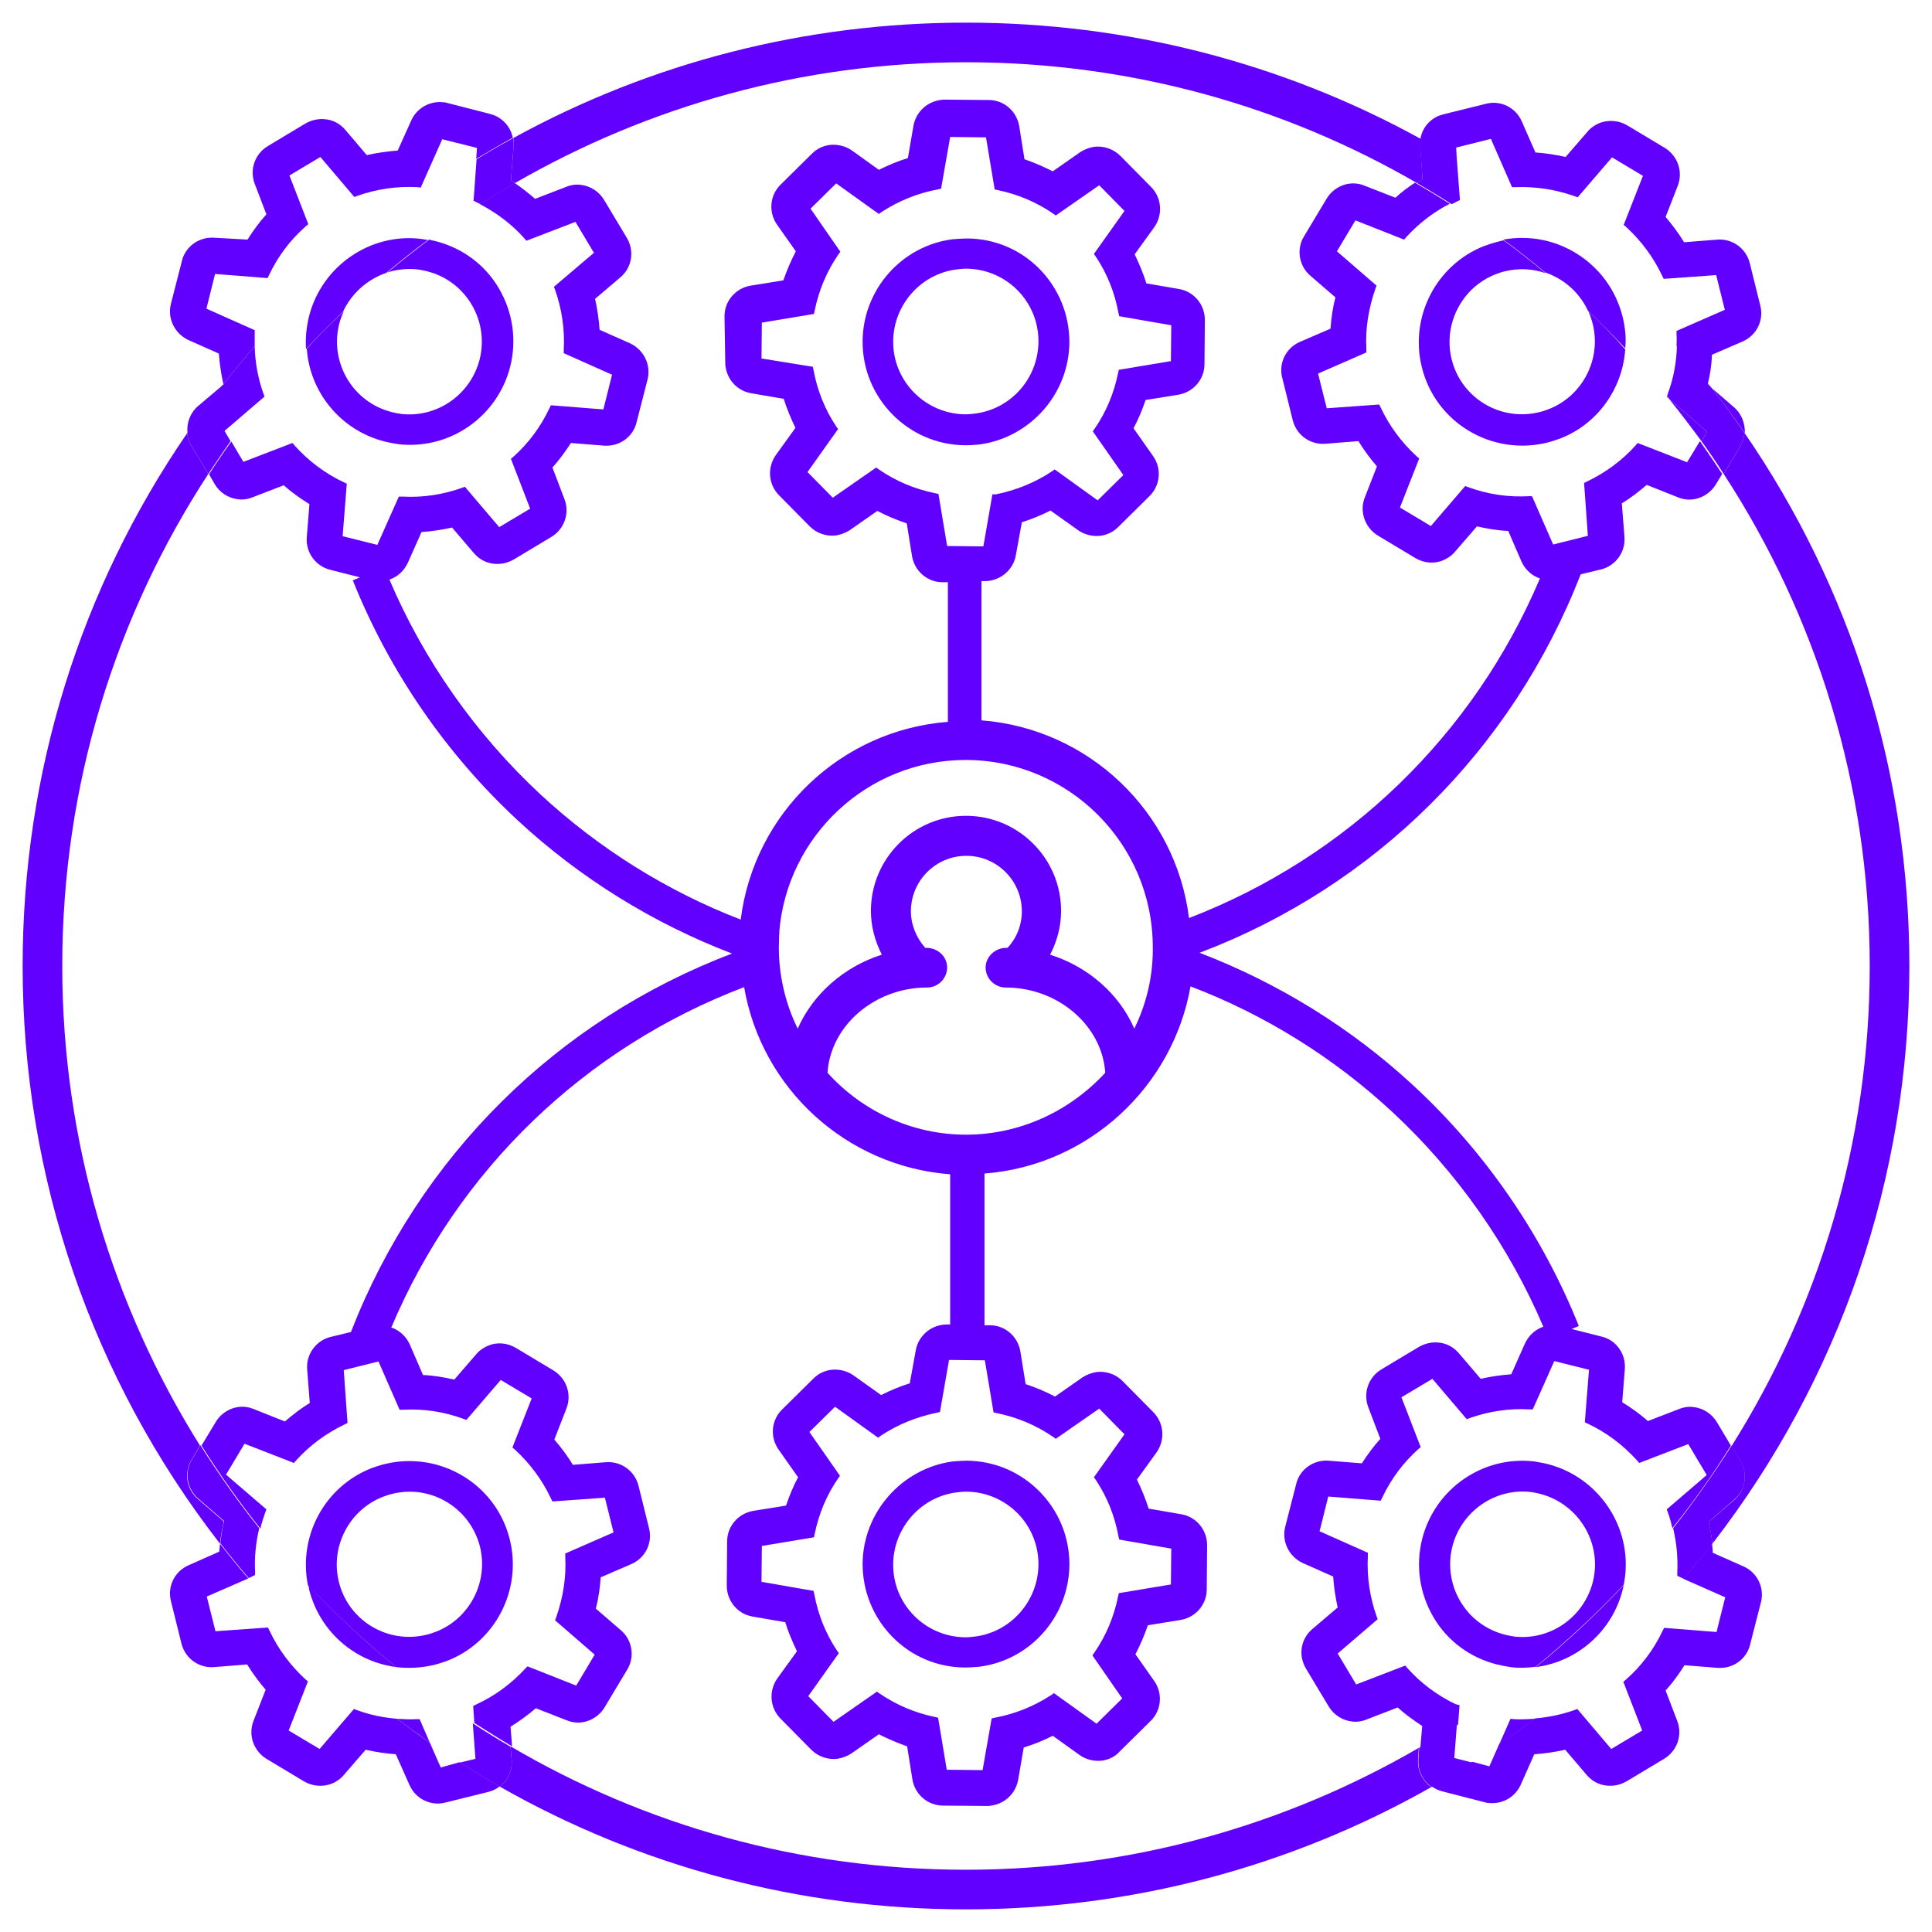 <?xml version="1.0" encoding="utf-8"?>
<!-- Generator: Adobe Illustrator 24.0.1, SVG Export Plug-In . SVG Version: 6.00 Build 0)  -->
<svg version="1.1" id="Camada_1" xmlns="http://www.w3.org/2000/svg" xmlns:xlink="http://www.w3.org/1999/xlink" x="0px" y="0px"
	 viewBox="0 0 512 512" style="enable-background:new 0 0 512 512;" xml:space="preserve">
<style type="text/css">
	.st0{fill:none;}
	.st1{fill:#6200FF;}
</style>
<g>
	<path class="st0" d="M400.3,441.8c-1.2-0.1-2.4-0.4-3.6-0.7c-7.1-1.8-13.1-6.3-16.8-12.5c-3.7-6.3-4.8-13.7-3-20.8
		c3.4-13.3,16.1-22.1,29.7-20.5c1.2,0.1,2.4,0.4,3.6,0.7c14.2,3.6,23,17.8,20.1,32c4.6-4.8,8.9-9.9,13-15c-0.3-1.4-0.7-2.8-1.2-4.2
		l-0.3-0.8l10.6-9.1l-4.9-8.2l-13,5l-0.6-0.7c-3.7-4.1-8-7.3-13-9.7l-0.8-0.4l1.1-13.9l-9.2-2.3l-5.7,12.8l-0.9,0
		c-5.4-0.3-10.7,0.5-15.8,2.3l-0.8,0.3l-9.1-10.7l-8.2,4.9l5.1,13.2l-0.7,0.6c-4,3.6-7.2,7.9-9.5,12.8l-0.4,0.8l-13.9-1.1l-2.3,9.2
		l12.8,5.7l0,0.9c-0.3,5.4,0.5,10.8,2.3,15.9l0.3,0.8l-10.6,9.1l4.9,8.2l13-5l0.6,0.7c3.6,4,7.9,7.2,12.7,9.5l0.8,0.4l-0.4,5.1
		c7.3-4.7,14.2-9.8,20.9-15.2C404.8,442.1,402.6,442.1,400.3,441.8z"/>
	<path class="st0" d="M77.4,117.3L78,118c3.7,4.1,8,7.3,13,9.7l0.8,0.4l-1.1,13.9l9.2,2.3l5.7-12.8l0.9,0c5.4,0.3,10.7-0.5,15.8-2.3
		l0.8-0.3l9.1,10.7l8.2-4.9l-5.1-13.2l0.7-0.6c4-3.6,7.2-7.9,9.5-12.8l0.4-0.8l13.9,1.1l2.3-9.2l-12.8-5.7l0-0.9
		c0.3-5.4-0.5-10.8-2.3-15.9l-0.3-0.8l10.6-9.1l-4.9-8.2l-13,5l-0.6-0.7c-3.3-3.7-7.3-6.7-11.7-9c-4.7,3-9.3,6.2-13.8,9.5
		c0.6,0.1,1.2,0.2,1.7,0.4c7.1,1.8,13.1,6.3,16.8,12.5c3.7,6.3,4.8,13.7,3,20.8c-3.4,13.3-16.1,22.1-29.7,20.5
		c-1.2-0.1-2.4-0.4-3.6-0.7c-11.7-3-19.8-13.2-20.6-24.6c-7.2,7.7-13.9,15.8-20,24.4l3.2,5.4L77.4,117.3z"/>
	<path class="st0" d="M65.8,418.2l-11,4.8l2.3,9.2l13.9-1l0.4,0.8c2.3,4.9,5.5,9.3,9.5,12.9l0.7,0.6l-5.1,13l8.2,4.9l9.1-10.6
		l0.8,0.3c3.5,1.3,7,2,10.7,2.3c-9.1-6.9-17.8-14.5-26.1-22.7C74.5,428.1,70,423.2,65.8,418.2z"/>
	<path class="st0" d="M126.3,42.2l0.2-2.9l-9.2-2.3l-5.7,12.8l-0.9-0.1c-5.4-0.3-10.8,0.4-15.9,2.3L94,52.1l-9-10.6l-8.2,4.9l5,12.9
		L81.1,60c-4.1,3.6-7.3,8-9.7,12.9l-0.4,0.8l-13.9-1.1l-2.3,9.2l12.8,5.7l0,0.9c-0.1,1.1-0.1,2.3,0,3.4c3.8-4.3,7.7-8.5,11.7-12.6
		C93.6,64.9,109.4,52.5,126.3,42.2z"/>
	<path class="st0" d="M113.2,433.3c0.8-0.2,1.7-0.5,2.5-0.8c8.9-3.5,13.9-13.2,11.6-22.5c-2.6-10.3-13-16.6-23.3-14
		c-0.8,0.2-1.7,0.5-2.5,0.8c-8.9,3.5-13.9,13.2-11.6,22.5C92.4,429.5,102.9,435.8,113.2,433.3z"/>
	<path class="st0" d="M60.9,373.3c1.9-0.8,4.1-0.8,6,0l8.3,3.3c2.1-1.8,4.3-3.4,6.6-4.9l-0.7-8.9c-0.3-4,2.3-7.6,6.2-8.6l5.4-1.3
		c18-46.5,54.6-82.7,101-100.3c-20.9-8-40.4-20-56.8-35.3c-19-17.6-34.1-39.6-43.7-63.6l1.9-0.8l-7.9-2c-3.9-1-6.5-4.6-6.2-8.6
		l0.7-8.8c-2.4-1.5-4.7-3.2-6.8-5l-8.3,3.2c-1.2,0.5-2.6,0.6-3.9,0.5c-2.6-0.3-4.8-1.7-6.1-4l-1.5-2.6
		C30.7,163.1,16.5,207.9,16.5,256c0,46.6,13.4,90.2,36.6,127.1l3.8-6.3C57.8,375.2,59.2,374,60.9,373.3z"/>
	<path class="st0" d="M406.7,455.5c3.5-0.3,7-1,10.4-2.2l0.8-0.3l9,10.6l8.2-4.9l-5-12.9l0.7-0.6c4.1-3.6,7.3-8,9.7-12.9l0.4-0.8
		l13.9,1.1l2.3-9.2l-11.1-4.9c-4.2,4.9-8.7,9.7-13.3,14.4C424.5,441,415.8,448.6,406.7,455.5z"/>
	<path class="st0" d="M263,131l0.9-0.2c5.3-1,10.3-3.1,14.8-6.1l0.7-0.5l11.4,8.2l6.8-6.7l-8.1-11.6l0.5-0.7c3-4.5,5.1-9.4,6.2-14.7
		l0.2-0.9l13.8-2.3l0.1-9.5l-13.8-2.4l-0.2-0.9c-1-5.3-3.1-10.3-6-14.9l-0.5-0.7l8.1-11.4l-6.7-6.8l-11.5,8l-0.7-0.5
		c-4.5-3-9.4-5.1-14.6-6.2l-0.9-0.2l-2.3-13.8l-9.5-0.1l-2.4,13.7l-0.9,0.2c-5.3,1-10.4,3-14.9,6l-0.7,0.5l-11.3-8.1l-6.8,6.7
		l7.9,11.4l-0.5,0.7c-3.1,4.5-5.2,9.5-6.3,14.9l-0.2,0.9l-13.8,2.3l-0.1,9.5l13.8,2.4l0.2,0.9c1,5.3,3,10.3,6,14.9l0.5,0.7
		l-8.1,11.4l6.7,6.8l11.5-8l0.7,0.5c4.5,3.1,9.6,5.2,14.9,6.3l0.9,0.2l2.3,13.8l9.5,0.1L263,131z M255.8,117.9
		c-15.1-0.1-27.3-12.5-27.2-27.6c0.1-13.7,10.4-25.3,23.9-27c1.2-0.2,2.4-0.2,3.7-0.2c7.3,0,14.2,2.9,19.3,8.1
		c5.1,5.2,8,12.1,7.9,19.4c-0.1,13.7-10.4,25.3-23.9,27C258.2,117.9,257,117.9,255.8,117.9z"/>
	<path class="st0" d="M255.9,433.8c0.9,0,1.7,0,2.6-0.2c9.5-1.2,16.7-9.4,16.8-19c0.1-10.6-8.5-19.3-19.1-19.4c-0.9,0-1.7,0-2.6,0.2
		c-9.5,1.2-16.7,9.4-16.8,19C236.7,425.1,245.3,433.8,255.9,433.8z"/>
	<path class="st0" d="M256,201.5c-26,0-47.4,20.2-49.4,45.7c0,0,0.1,0,0.1,0l-0.1,0.4c-0.1,1.2-0.1,2.3-0.1,3.5
		c0,7.4,1.7,14.8,5,21.6c4-9.2,12.2-16.4,22.3-19.6c-1.9-3.7-2.9-7.6-2.9-11.6c0-13.9,11.3-25.2,25.2-25.2
		c13.9,0,25.2,11.3,25.2,25.2c0,4-1,7.9-2.9,11.6c10.1,3.2,18.3,10.5,22.3,19.6c3.3-6.7,5-14.1,5-21.6
		C305.6,223.8,283.3,201.5,256,201.5z"/>
	<path class="st0" d="M370,452.5l-8.3,3.2c-1.2,0.5-2.6,0.6-3.9,0.5c-2.5-0.3-4.8-1.8-6.1-4l-6-10c-2.1-3.5-1.3-7.9,1.7-10.5
		l6.7-5.7c-0.6-2.7-1-5.4-1.2-8.2l-8.1-3.6c-3.7-1.6-5.6-5.7-4.6-9.6l2.9-11.3c1-3.9,4.6-6.5,8.6-6.2l8.8,0.7
		c1.4-2.3,3.1-4.5,4.9-6.5l-3.2-8.4c-1.4-3.8,0-8,3.5-10l10-6c1.6-0.9,3.4-1.3,5.2-1.1c2.1,0.2,4,1.3,5.3,2.8l5.8,6.8
		c2.7-0.6,5.4-1,8.1-1.2l3.6-8.1c1-2.2,2.8-3.7,4.9-4.5c-9.1-21.4-22.8-41-40-56.9c-15.5-14.4-33.8-25.8-53.5-33.3
		c-4.6,26.8-27,47.5-54.6,49.6v39.9l1.4,0c4,0,7.4,2.9,8.1,6.9l1.4,8.7c2.7,0.9,5.3,2,7.8,3.3l7.3-5.1c1.1-0.8,2.4-1.3,3.7-1.4
		c2.6-0.3,5.1,0.5,6.9,2.4l8.2,8.3c2.8,2.9,3.2,7.3,0.8,10.6l-5.2,7.2c1.2,2.5,2.3,5,3.1,7.7l8.7,1.5c4,0.7,6.8,4.1,6.8,8.2
		l-0.1,11.7c0,4-2.9,7.4-6.9,8.1l-8.7,1.4c-0.9,2.7-2,5.3-3.3,7.7l5,7.1c2.3,3.3,1.9,7.8-1,10.6l-8.3,8.2c-1.3,1.3-2.9,2.1-4.7,2.3
		c-2.1,0.3-4.1-0.3-5.8-1.5l-7.1-5.1c-2.5,1.2-5.1,2.3-7.7,3.1l-1.5,8.7c-0.6,3.6-3.5,6.3-7.1,6.7c-0.4,0-0.7,0.1-1.1,0.1l-11.7-0.1
		c-4,0-7.4-2.9-8.1-6.9l-1.4-8.8c-2.6-0.9-5.1-1.9-7.5-3.2l-7.3,5.1c-1.1,0.8-2.4,1.3-3.7,1.4c-2.5,0.3-5.1-0.6-6.9-2.4l-8.2-8.3
		c-2.8-2.9-3.2-7.3-0.8-10.6l5.2-7.2c-1.2-2.5-2.3-5-3.1-7.7l-8.7-1.5c-4-0.7-6.8-4.1-6.8-8.2l0.1-11.7c0-4,2.9-7.4,6.9-8.1l8.7-1.4
		c0.8-2.6,1.9-5.1,3.2-7.5L206,384c-2.3-3.3-1.9-7.8,1-10.6l8.3-8.2c1.3-1.3,2.9-2.1,4.8-2.3c2.1-0.3,4.1,0.3,5.8,1.5l7.3,5.2
		c2.4-1.2,5-2.3,7.6-3.1l1.6-8.8c0.7-3.9,4.1-6.8,8.2-6.8l0.9,0V311c-27.5-2.1-49.9-22.9-54.6-49.6c-42.2,16.1-75.8,48.5-93.5,90.2
		c2.1,0.7,4,2.3,4.9,4.5l3.5,8.1c2.8,0.2,5.6,0.6,8.3,1.2l5.8-6.7c0.9-1,2-1.8,3.2-2.3c2.4-0.9,5.1-0.7,7.3,0.6l10,6
		c3.5,2.1,4.9,6.3,3.4,10.1l-3.2,8.2c1.8,2.1,3.5,4.3,4.9,6.7l8.8-0.7c4-0.3,7.6,2.3,8.6,6.2l2.8,11.3c1,3.9-1,7.9-4.7,9.5L159,418
		c-0.2,2.8-0.6,5.6-1.3,8.3l6.6,5.7c3.1,2.6,3.8,7,1.7,10.5l-6,10c-0.9,1.6-2.3,2.7-4,3.4c-1.9,0.8-4.1,0.8-6,0l-8.2-3.2
		c-2.1,1.8-4.3,3.5-6.7,4.9l0.4,5.2c35.4,20.8,76.7,32.7,120.6,32.7c43.7,0,84.7-11.8,120.1-32.3l0.5-5.8
		C374.2,455.9,372,454.3,370,452.5z"/>
	<path class="st0" d="M266.4,261.7c-2.9,0-5.3-2.4-5.3-5.3c0-3.1,2.8-5.4,5.8-5.2c2.4-2.7,3.8-6.1,3.8-9.7c0-8.1-6.6-14.7-14.7-14.7
		c-8.1,0-14.7,6.6-14.7,14.7c0,3.6,1.3,7,3.8,9.7c3.1-0.2,5.8,2.2,5.8,5.2c0,2.9-2.4,5.3-5.3,5.3c-13.9,0-25.6,10.1-26.4,22.6
		c9.4,10.4,22.8,16.4,36.7,16.4c14,0,27.3-6,36.8-16.4C292,271.8,280.3,261.7,266.4,261.7z"/>
	<path class="st0" d="M125.8,451.8c4.9-2.3,9.3-5.5,13-9.5l0.6-0.6l12.9,5.1l4.9-8.2l-10.5-9.1l0.3-0.8c1.9-5.1,2.7-10.5,2.4-16
		l0-0.9l12.8-5.6l-2.3-9.2l-13.9,1l-0.4-0.8c-2.3-4.9-5.5-9.2-9.5-12.9l-0.7-0.6l5.1-13l-8.2-4.9l-9.1,10.6l-0.8-0.3
		c-5.2-1.9-10.5-2.7-16-2.4l-0.9,0l-5.6-12.8l-9.2,2.3l1,14l-0.8,0.4c-4.9,2.3-9.2,5.5-12.8,9.5l-0.6,0.7l-13.1-5.1l-4.9,8.2
		l10.7,9.2l-0.3,0.8c-0.5,1.4-0.9,2.8-1.3,4.3c4.1,5.2,8.5,10.2,13,15c-2.6-12.9,4.4-26.1,16.8-31c1.1-0.4,2.3-0.8,3.5-1.1
		c14.7-3.6,29.6,5.3,33.2,20c3.3,13.3-3.8,27.1-16.5,32.1c-1.1,0.4-2.3,0.8-3.5,1.1c-3.4,0.8-6.8,1-10.1,0.6
		c6.5,5.3,13.3,10.3,20.4,14.9l-0.3-4.5L125.8,451.8z"/>
	<path class="st0" d="M249,374.2l-0.9,0.2c-5.3,1-10.3,3.1-14.8,6.1l-0.7,0.5l-11.4-8.2l-6.8,6.7l8.1,11.6l-0.5,0.7
		c-3,4.5-5.1,9.4-6.2,14.7l-0.2,0.9l-13.8,2.3l-0.1,9.5l13.8,2.4l0.2,0.9c1,5.3,3.1,10.3,6,14.9l0.5,0.7l-8.1,11.4l6.7,6.8l11.5-8
		l0.7,0.5c4.5,3,9.4,5.1,14.6,6.2l0.9,0.2l2.3,13.8l9.5,0.1l2.4-13.7l0.9-0.2c5.3-1,10.4-3,14.9-6l0.7-0.5l11.3,8.1l6.8-6.7
		l-7.9-11.4l0.5-0.7c3.1-4.5,5.2-9.5,6.3-14.9l0.2-0.9l13.8-2.3l0.1-9.5l-13.8-2.4l-0.2-0.9c-1-5.3-3-10.3-6-14.9l-0.5-0.7l8.1-11.4
		l-6.7-6.8l-11.5,8l-0.7-0.5c-4.5-3.1-9.6-5.2-14.9-6.3l-0.9-0.2l-2.3-13.8l-9.5-0.1L249,374.2z M256.2,387.2
		c15.1,0.1,27.3,12.5,27.2,27.6c-0.1,13.7-10.4,25.3-23.9,27c-1.2,0.2-2.4,0.2-3.7,0.2c-7.3,0-14.2-2.9-19.3-8.1
		c-5.1-5.2-8-12.1-7.9-19.4c0.1-13.7,10.4-25.3,23.9-27C253.7,387.3,254.9,387.2,256.2,387.2z"/>
	<path class="st0" d="M116.8,468.4l5.1-1.3c-2.7-1.7-5.4-3.5-8-5.3L116.8,468.4z"/>
	<path class="st0" d="M451.1,131.8c-1.9,0.8-4.1,0.8-6,0l-8.3-3.3c-2.1,1.8-4.3,3.4-6.6,4.9l0.7,8.9c0.3,4-2.3,7.6-6.2,8.6l-5.4,1.3
		c-18,46.5-54.6,82.7-101,100.3c20.9,8,40.4,20,56.8,35.3c19,17.6,34.1,39.6,43.7,63.6l-1.9,0.8l7.9,2c3.9,1,6.5,4.6,6.2,8.6
		l-0.7,8.8c2.4,1.5,4.7,3.2,6.8,5l8.3-3.2c1.2-0.5,2.6-0.6,3.9-0.5c2.6,0.3,4.8,1.7,6.1,4l3.7,6.2c23.2-36.9,36.6-80.5,36.6-127.2
		c0-48.1-14.2-92.9-38.7-130.4l-1.7,2.8C454.2,129.9,452.8,131.1,451.1,131.8z"/>
	<path class="st0" d="M444.4,91.7c0-1,0-2.1,0-3.1l0-0.9l12.8-5.6l-2.3-9.2l-13.9,1l-0.4-0.8c-2.3-4.9-5.5-9.3-9.5-12.9l-0.7-0.6
		l5.1-13l-8.2-4.9l-9.1,10.6l-0.8-0.3c-5.1-1.8-10.4-2.6-15.7-2.4l-0.9,0l-5.6-12.8l-9.2,2.3l0.3,3.4c16.7,10.2,32.4,22.5,46.6,36.8
		C436.8,83.3,440.7,87.4,444.4,91.7z"/>
	<path class="st0" d="M408.2,396c-0.8-0.2-1.7-0.4-2.5-0.5c-9.5-1.1-18.5,5.1-20.8,14.4c-2.6,10.3,3.6,20.8,13.9,23.4
		c0.8,0.2,1.7,0.4,2.5,0.5c9.5,1.1,18.5-5.1,20.8-14.4C424.7,409.1,418.5,398.6,408.2,396z"/>
	<path class="st0" d="M398.8,71.9c-0.8,0.2-1.7,0.5-2.5,0.8c-8.9,3.5-13.9,13.2-11.6,22.5c2.6,10.3,13,16.6,23.3,14
		c0.8-0.2,1.7-0.5,2.5-0.8c8.9-3.5,13.9-13.2,11.6-22.5c-0.3-1.2-0.7-2.4-1.2-3.5c-3.7-3.5-7.4-6.8-11.3-10.1
		C406.2,71.2,402.5,70.9,398.8,71.9z"/>
	<path class="st0" d="M394.6,468.3l2.6-5.9c-2.4,1.6-4.8,3.2-7.2,4.8L394.6,468.3z"/>
	<path class="st0" d="M256.1,71.3c-0.9,0-1.7,0-2.6,0.2c-9.5,1.2-16.7,9.4-16.8,19c-0.1,10.6,8.5,19.3,19.1,19.4
		c0.9,0,1.7,0,2.6-0.2c9.5-1.2,16.7-9.4,16.8-19C275.3,80,266.7,71.4,256.1,71.3z"/>
	<path class="st0" d="M103.8,109.2c0.8,0.2,1.7,0.4,2.5,0.5c9.5,1.1,18.5-5.1,20.8-14.4c2.6-10.3-3.6-20.8-13.9-23.4
		c-0.8-0.2-1.7-0.4-2.5-0.5c-2.8-0.3-5.6,0-8.2,0.8C98.6,75.6,94.7,79,91,82.5c-0.5,1-0.9,2.1-1.2,3.3
		C87.2,96.1,93.5,106.6,103.8,109.2z"/>
	<path class="st0" d="M150.2,49.5c1.2-0.5,2.6-0.6,3.9-0.5c2.5,0.3,4.8,1.8,6.1,4l6,10c2.1,3.5,1.3,7.9-1.7,10.5l-6.7,5.7
		c0.6,2.7,1,5.4,1.2,8.2L167,91c3.7,1.6,5.6,5.7,4.6,9.6l-2.9,11.3c-1,3.9-4.6,6.5-8.6,6.2l-8.8-0.7c-1.4,2.3-3.1,4.5-4.9,6.5
		l3.2,8.4c1.4,3.8,0,8-3.5,10l-10,6c-1.6,0.9-3.4,1.3-5.2,1.1c-2.1-0.2-4-1.2-5.3-2.8l-5.8-6.8c-2.7,0.6-5.4,1-8.1,1.2l-3.6,8.1
		c-1,2.2-2.8,3.7-4.9,4.5c9.1,21.4,22.8,41,40,56.9c15.4,14.3,33.6,25.6,53.1,33.2c3.5-28.1,26.5-50.2,54.9-52.4v-37l-1.4,0
		c-4,0-7.4-2.9-8.1-6.9l-1.4-8.7c-2.7-0.9-5.3-2-7.8-3.3l-7.3,5.1c-1.1,0.8-2.4,1.3-3.7,1.4c-2.6,0.3-5.1-0.5-6.9-2.4l-8.2-8.3
		c-2.8-2.9-3.2-7.3-0.8-10.6l5.2-7.2c-1.2-2.5-2.3-5-3.1-7.7l-8.7-1.5c-4-0.7-6.8-4.1-6.8-8.2l0.1-11.7c0-4,2.9-7.4,6.9-8.1l8.7-1.4
		c0.9-2.7,2-5.3,3.3-7.7l-5-7.1c-2.3-3.3-1.9-7.8,1-10.6l8.3-8.2c1.3-1.3,2.9-2.1,4.8-2.3c2.1-0.3,4.1,0.3,5.8,1.5l7.1,5.1
		c2.5-1.2,5.1-2.3,7.7-3.1l1.5-8.7c0.6-3.6,3.5-6.3,7.1-6.7c0.4,0,0.7-0.1,1.1-0.1l11.7,0.1c4,0,7.4,2.9,8.1,6.9l1.4,8.8
		c2.6,0.8,5.1,1.9,7.5,3.2l7.3-5.1c1.1-0.8,2.4-1.3,3.7-1.4c2.5-0.3,5.1,0.6,6.9,2.4l8.2,8.3c2.8,2.9,3.2,7.3,0.8,10.6l-5.2,7.2
		c1.2,2.5,2.3,5,3.1,7.7l8.7,1.5c4,0.7,6.8,4.1,6.8,8.2l-0.1,11.7c0,4-2.9,7.4-6.9,8.1l-8.7,1.4c-0.8,2.6-1.9,5.1-3.2,7.5l5.2,7.4
		c2.3,3.3,1.9,7.8-1,10.6l-8.3,8.2c-1.3,1.3-2.9,2.1-4.8,2.3c-2.1,0.3-4.1-0.3-5.8-1.5l-7.3-5.2c-2.4,1.2-5,2.3-7.6,3.1l-1.6,8.8
		c-0.7,3.9-4.1,6.8-8.2,6.8l-0.9,0v36.9c28.5,2.2,51.5,24.3,55,52.4c42-16.2,75.4-48.5,93-90c-2.1-0.7-4-2.3-4.9-4.5l-3.5-8.1
		c-2.8-0.2-5.6-0.6-8.3-1.2l-5.8,6.7c-0.9,1-2,1.8-3.2,2.3c-2.4,1-5.1,0.7-7.3-0.6l-10-6c-3.5-2.1-4.9-6.3-3.4-10.1l3.2-8.2
		c-1.8-2.1-3.5-4.3-4.9-6.7l-8.8,0.7c-4,0.3-7.6-2.3-8.6-6.2l-2.8-11.3c-1-3.9,1-7.9,4.7-9.5l8.1-3.5c0.2-2.8,0.6-5.6,1.3-8.3
		l-6.6-5.7c-3.1-2.6-3.8-7-1.7-10.5l6-10c0.9-1.6,2.3-2.7,4-3.4c1.9-0.8,4.1-0.8,6,0l8.2,3.2c1.6-1.4,3.4-2.7,5.2-4
		c-35.2-20.3-76-32-119.5-32c-43.5,0-84.3,11.7-119.5,32c1.9,1.3,3.7,2.7,5.4,4.2L150.2,49.5z"/>
	<path class="st0" d="M373.1,62.9l-0.6,0.7l-12.9-5.1l-4.9,8.2l10.5,9.1l-0.3,0.8c-1.9,5.1-2.7,10.5-2.4,16l0,0.9L349.7,99l2.3,9.2
		l13.9-1l0.4,0.8c2.3,4.9,5.5,9.2,9.5,12.9l0.7,0.6l-5.1,13l8.2,4.9l9.1-10.6l0.8,0.3c5.2,1.9,10.5,2.7,16,2.4l0.9,0l5.6,12.8
		l9.2-2.3l-1-14l0.8-0.4c4.9-2.3,9.2-5.5,12.8-9.5l0.6-0.7l13.1,5.1l3.4-5.6c-2.7-3.8-5.6-7.6-8.6-11.2l-0.6-0.5l0.1-0.2
		c-3.5-4.3-7.2-8.6-11-12.6c-0.7,10.3-7.2,19.7-17.2,23.6c-1.1,0.4-2.3,0.8-3.5,1.1c-14.7,3.6-29.6-5.3-33.2-20
		c-3.3-13.3,3.8-27.1,16.5-32.1c1.1-0.4,2.3-0.8,3.5-1.1c0.6-0.1,1.1-0.2,1.7-0.4c-4.5-3.3-9.1-6.5-13.8-9.5
		C380.3,56.3,376.5,59.2,373.1,62.9z"/>
	<path class="st1" d="M452.4,114.4l-10.1-8.7c3,3.7,5.8,7.4,8.6,11.2L452.4,114.4z"/>
	<path class="st1" d="M453.6,102.9c-0.3-0.4-0.6-0.8-0.9-1.2c0,0.1,0,0.2-0.1,0.3L453.6,102.9z"/>
	<path class="st1" d="M136.1,38.9l-0.7,8.9c0.4,0.2,0.7,0.5,1.1,0.7c35.2-20.3,76-32,119.5-32c43.5,0,84.3,11.6,119.5,32
		c0.5-0.3,1-0.7,1.5-1l-0.6-8.8c0-0.6,0-1.3,0.1-1.9C340,16.7,298.8,6,256,6c-42.6,0-83.6,10.6-120,30.6
		C136.2,37.3,136.2,38.1,136.1,38.9z"/>
	<path class="st1" d="M52.5,397.3c-3.1-2.6-3.8-7-1.7-10.5l2.2-3.7C29.9,346.2,16.5,302.6,16.5,256c0-48.1,14.2-92.9,38.7-130.4
		l-4.5-7.5c-0.6-1-1-2.2-1.1-3.3C21.3,156,6,204.8,6,256c0,56.1,18.4,109.4,52.3,153.1c0.2-2,0.6-4,1-5.9L52.5,397.3z"/>
	<path class="st1" d="M456.8,125.6c24.5,37.6,38.7,82.4,38.7,130.4c0,46.7-13.4,90.3-36.6,127.2l2.3,3.9c2.1,3.5,1.3,7.9-1.7,10.5
		l-6.7,5.7c0.4,1.9,0.8,3.8,1,5.8C487.6,365.4,506,312.1,506,256c0-51.2-15.3-100-43.7-141.3c-0.1,1.3-0.5,2.5-1.2,3.7L456.8,125.6z
		"/>
	<path class="st1" d="M375.8,466.2l0.2-3c-35.3,20.5-76.3,32.3-120.1,32.3c-44,0-85.2-11.9-120.6-32.7l0.3,3.6
		c0.2,2.8-1,5.4-3.1,7.1C169.8,494.7,212,506,256,506c43.9,0,86.1-11.3,123.3-32.4C377,472,375.6,469.2,375.8,466.2z"/>
	<path class="st1" d="M59.2,101.8c-0.1,0.1-0.2,0.2-0.3,0.3L59.2,101.8C59.2,101.8,59.2,101.8,59.2,101.8z"/>
	<path class="st1" d="M228.6,414.4c0,7.3,2.8,14.2,7.9,19.4c5.1,5.2,12,8.1,19.3,8.1c1.2,0,2.5-0.1,3.7-0.2
		c13.5-1.7,23.8-13.3,23.9-27c0.1-15.1-12.1-27.5-27.2-27.6c-1.2,0-2.5,0.1-3.7,0.2C239,389.1,228.7,400.8,228.6,414.4z
		 M253.5,395.5c0.8-0.1,1.7-0.2,2.6-0.2c10.6,0.1,19.2,8.7,19.1,19.4c-0.1,9.6-7.3,17.8-16.8,19c-0.8,0.1-1.7,0.2-2.6,0.2
		c-10.6-0.1-19.2-8.7-19.1-19.4C236.8,404.9,244,396.7,253.5,395.5z"/>
	<path class="st1" d="M116.8,468.4l-2.9-6.6c-2.9-2-5.8-4.1-8.6-6.3c-3.6-0.3-7.2-1-10.7-2.3l-0.8-0.3l-9.1,10.6l-8.2-4.9l5.1-13
		l-0.7-0.6c-4-3.7-7.2-8-9.5-12.9l-0.4-0.8l-13.9,1l-2.3-9.2l11-4.8c-2.6-3-5.1-6.1-7.5-9.2c-0.1,0.7-0.1,1.4-0.2,2.1l-8.1,3.6
		c-3.7,1.6-5.7,5.6-4.7,9.5l2.8,11.3c1,3.9,4.6,6.5,8.6,6.2l8.8-0.7c1.4,2.3,3.1,4.6,4.9,6.7l-3.2,8.2c-1.5,3.8,0,8,3.4,10.1l10,6
		c2.2,1.3,4.9,1.5,7.3,0.6c1.2-0.5,2.4-1.3,3.2-2.3l5.8-6.7c2.6,0.6,5.3,1,8,1.2l3.6,8.1c1.6,3.7,5.6,5.7,9.5,4.7l11.3-2.8
		c0.4-0.1,0.7-0.2,1-0.3c0.8-0.3,1.5-0.7,2.1-1.2c-3.6-2-7.1-4.2-10.6-6.4L116.8,468.4z"/>
	<path class="st1" d="M442.3,105.7c-0.2-0.2-0.4-0.4-0.5-0.7l-0.1,0.2L442.3,105.7z"/>
	<path class="st1" d="M385.7,451.6c-4.8-2.3-9.1-5.5-12.7-9.5l-0.6-0.7l-13,5l-4.9-8.2l10.6-9.1l-0.3-0.8
		c-1.8-5.1-2.6-10.5-2.3-15.9l0-0.9l-12.8-5.7l2.3-9.2l13.9,1.1l0.4-0.8c2.3-4.9,5.5-9.2,9.5-12.8l0.7-0.6l-5.1-13.2l8.2-4.9
		l9.1,10.7l0.8-0.3c5.1-1.8,10.4-2.6,15.8-2.3l0.9,0l5.7-12.8l9.2,2.3l-1.1,13.9l0.8,0.4c4.9,2.3,9.3,5.6,13,9.7l0.6,0.7l13-5
		l4.9,8.2l-10.6,9.1l0.3,0.8c0.5,1.4,0.9,2.8,1.2,4.2c5.6-7,10.8-14.3,15.5-21.9l-3.7-6.2c-1.3-2.2-3.6-3.7-6.1-4
		c-1.3-0.2-2.7,0-3.9,0.5l-8.3,3.2c-2.1-1.9-4.4-3.5-6.8-5l0.7-8.8c0.3-4-2.3-7.7-6.2-8.6l-7.9-2l1.9-0.8c-9.6-24-24.7-46-43.7-63.6
		c-16.5-15.3-35.9-27.3-56.8-35.3c46.4-17.6,82.9-53.8,101-100.3l5.4-1.3c3.9-1,6.5-4.6,6.2-8.6l-0.7-8.9c2.3-1.4,4.5-3.1,6.6-4.9
		l8.3,3.3c1.9,0.8,4.1,0.8,6,0c1.7-0.7,3.1-1.9,4-3.4l1.7-2.8c-1.9-2.9-3.9-5.8-5.9-8.7l-3.4,5.6l-13.1-5.1l-0.6,0.7
		c-3.6,4-8,7.2-12.8,9.5l-0.8,0.4l1,14l-9.2,2.3l-5.6-12.8l-0.9,0c-5.5,0.3-10.8-0.5-16-2.4l-0.8-0.3l-9.1,10.6l-8.2-4.9l5.1-13
		l-0.7-0.6c-4-3.7-7.2-8-9.5-12.9l-0.4-0.8l-13.9,1l-2.3-9.2l12.8-5.6l0-0.9c-0.3-5.5,0.6-10.8,2.4-16l0.3-0.8l-10.5-9.1l4.9-8.2
		l12.9,5.1l0.6-0.7c3.3-3.6,7.2-6.6,11.5-8.8c-3-1.9-6.1-3.8-9.2-5.6c-1.8,1.2-3.6,2.5-5.2,4l-8.2-3.2c-1.9-0.8-4.1-0.8-6,0
		c-1.7,0.7-3.1,1.9-4,3.4l-6,10c-2.1,3.4-1.4,7.9,1.7,10.5l6.6,5.7c-0.7,2.7-1.1,5.5-1.3,8.3l-8.1,3.5c-3.7,1.6-5.7,5.6-4.7,9.5
		l2.8,11.3c1,3.9,4.6,6.5,8.6,6.2l8.8-0.7c1.4,2.3,3.1,4.6,4.9,6.7l-3.2,8.2c-1.5,3.7,0,8,3.4,10.1l10,6c2.2,1.3,4.9,1.6,7.3,0.6
		c1.2-0.5,2.4-1.3,3.2-2.3l5.8-6.7c2.7,0.6,5.5,1.1,8.3,1.2l3.5,8.1c1,2.2,2.8,3.8,4.9,4.5c-17.6,41.5-51,73.8-93,90
		c-3.5-28.1-26.5-50.2-55-52.4v-36.9l0.9,0c4,0,7.5-2.9,8.2-6.8l1.6-8.8c2.6-0.8,5.2-1.9,7.6-3.1l7.3,5.2c1.7,1.2,3.8,1.7,5.8,1.5
		c1.8-0.2,3.5-1,4.8-2.3l8.3-8.2c2.9-2.8,3.3-7.3,1-10.6l-5.2-7.4c1.3-2.4,2.3-4.9,3.2-7.5l8.7-1.4c4-0.7,6.9-4.1,6.9-8.1l0.1-11.7
		c0-4-2.8-7.5-6.8-8.2l-8.7-1.5c-0.8-2.6-1.9-5.2-3.1-7.7l5.2-7.2c2.3-3.3,2-7.7-0.8-10.6l-8.2-8.3c-1.8-1.8-4.4-2.7-6.9-2.4
		c-1.3,0.2-2.6,0.7-3.7,1.4l-7.3,5.1c-2.4-1.2-4.9-2.3-7.5-3.2l-1.4-8.8c-0.7-4-4.1-6.9-8.1-6.9l-11.7-0.1c-0.4,0-0.7,0-1.1,0.1
		c-3.6,0.5-6.4,3.2-7.1,6.7l-1.5,8.7c-2.7,0.8-5.2,1.9-7.7,3.1l-7.1-5.1c-1.7-1.2-3.8-1.7-5.8-1.5c-1.8,0.2-3.5,1-4.8,2.3l-8.3,8.2
		c-2.9,2.8-3.3,7.3-1,10.6l5,7.1c-1.3,2.5-2.4,5.1-3.3,7.7l-8.7,1.4c-4,0.7-6.9,4.1-6.9,8.1L192.2,96c0,4,2.8,7.5,6.8,8.2l8.7,1.5
		c0.8,2.6,1.9,5.2,3.1,7.7l-5.2,7.2c-2.3,3.3-2,7.7,0.8,10.6l8.2,8.3c1.8,1.8,4.3,2.7,6.9,2.4c1.3-0.2,2.6-0.7,3.7-1.4l7.3-5.1
		c2.5,1.3,5.1,2.4,7.8,3.3l1.4,8.7c0.7,4,4.1,6.9,8.1,6.9l1.4,0v37c-28.5,2.2-51.4,24.3-54.9,52.4c-19.5-7.5-37.7-18.9-53.1-33.2
		c-17.1-15.9-30.9-35.5-40-56.9c2.1-0.7,3.9-2.3,4.9-4.5l3.6-8.1c2.7-0.2,5.5-0.6,8.1-1.2l5.8,6.8c1.4,1.6,3.2,2.6,5.3,2.8
		c1.8,0.2,3.6-0.2,5.2-1.1l10-6c3.5-2.1,4.9-6.3,3.5-10l-3.2-8.4c1.8-2,3.4-4.2,4.9-6.5l8.8,0.7c4,0.3,7.7-2.3,8.6-6.2l2.9-11.3
		c1-3.9-1-7.9-4.6-9.6l-8.1-3.6c-0.2-2.8-0.6-5.5-1.2-8.2l6.7-5.7c3.1-2.6,3.8-7,1.7-10.5l-6-10c-1.3-2.2-3.6-3.7-6.1-4
		c-1.3-0.2-2.7,0-3.9,0.5l-8.3,3.2c-1.7-1.5-3.5-2.9-5.4-4.2c-3.1,1.8-6.2,3.7-9.2,5.6c4.4,2.3,8.4,5.3,11.7,9l0.6,0.7l13-5l4.9,8.2
		L146.8,76l0.3,0.8c1.8,5.1,2.6,10.5,2.3,15.9l0,0.9l12.8,5.7l-2.3,9.2l-13.9-1.1l-0.4,0.8c-2.3,4.9-5.5,9.2-9.5,12.8l-0.7,0.6
		l5.1,13.2l-8.2,4.9l-9.1-10.7l-0.8,0.3c-5.1,1.8-10.4,2.6-15.8,2.3l-0.9,0l-5.7,12.8l-9.2-2.3l1.1-13.9l-0.8-0.4
		c-4.9-2.3-9.3-5.6-13-9.7l-0.6-0.7l-13,5l-3.2-5.4c-2,2.8-4,5.7-5.9,8.7l1.5,2.6c1.3,2.2,3.6,3.7,6.1,4c1.3,0.2,2.7,0,3.9-0.5
		l8.3-3.2c2.1,1.9,4.4,3.5,6.8,5l-0.7,8.8c-0.3,4,2.3,7.6,6.2,8.6l7.9,2l-1.9,0.8c9.6,24,24.7,46,43.7,63.6
		c16.5,15.3,35.9,27.3,56.8,35.3c-46.4,17.6-82.9,53.8-101,100.3l-5.4,1.3c-3.9,1-6.5,4.6-6.2,8.6l0.7,8.9c-2.3,1.4-4.5,3.1-6.6,4.9
		l-8.3-3.3c-1.9-0.8-4.1-0.8-6,0c-1.7,0.7-3.1,1.9-4,3.4l-3.8,6.3c4.8,7.6,10,15,15.6,22c0.3-1.4,0.8-2.9,1.3-4.3l0.3-0.8l-10.7-9.2
		l4.9-8.2l13.1,5.1l0.6-0.7c3.6-4,8-7.2,12.8-9.5l0.8-0.4l-1-14l9.2-2.3l5.6,12.8l0.9,0c5.5-0.3,10.8,0.5,16,2.4l0.8,0.3l9.1-10.6
		l8.2,4.9l-5.1,13l0.7,0.6c4,3.7,7.2,8,9.5,12.9l0.4,0.8l13.9-1l2.3,9.2l-12.8,5.6l0,0.9c0.3,5.5-0.6,10.8-2.4,16l-0.3,0.8l10.5,9.1
		l-4.9,8.2l-12.9-5.1l-0.6,0.6c-3.7,4-8,7.2-13,9.5l-0.8,0.4l0.3,4.5c3.3,2.1,6.6,4.2,10,6.2l-0.4-5.2c2.4-1.5,4.6-3.1,6.7-4.9
		l8.2,3.2c1.9,0.8,4.1,0.8,6,0c1.7-0.7,3.1-1.9,4-3.4l6-10c2.1-3.4,1.4-7.9-1.7-10.5l-6.6-5.7c0.7-2.7,1.1-5.5,1.3-8.3l8.1-3.5
		c3.7-1.6,5.7-5.6,4.7-9.5l-2.8-11.3c-1-3.9-4.6-6.5-8.6-6.2l-8.8,0.7c-1.4-2.4-3.1-4.6-4.9-6.7l3.2-8.2c1.5-3.8,0-8-3.4-10.1l-10-6
		c-2.2-1.3-4.9-1.6-7.3-0.6c-1.2,0.5-2.4,1.3-3.2,2.3l-5.8,6.7c-2.7-0.6-5.5-1.1-8.3-1.2l-3.5-8.1c-1-2.2-2.8-3.8-4.9-4.5
		c17.6-41.7,51.2-74.1,93.5-90.2c4.6,26.8,27,47.5,54.6,49.6v39.8l-0.9,0c-4,0-7.5,2.9-8.2,6.8l-1.6,8.8c-2.6,0.8-5.2,1.9-7.6,3.1
		l-7.3-5.2c-1.7-1.2-3.8-1.7-5.8-1.5c-1.8,0.2-3.5,1-4.8,2.3l-8.3,8.2c-2.9,2.8-3.3,7.3-1,10.6l5.2,7.4c-1.3,2.4-2.3,4.9-3.2,7.5
		l-8.7,1.4c-4,0.7-6.9,4.1-6.9,8.1l-0.1,11.7c0,4,2.8,7.5,6.8,8.2l8.7,1.5c0.8,2.6,1.9,5.2,3.1,7.7l-5.2,7.2
		c-2.3,3.3-2,7.7,0.8,10.6l8.2,8.3c1.8,1.8,4.4,2.7,6.9,2.4c1.3-0.2,2.6-0.7,3.7-1.4l7.3-5.1c2.4,1.2,4.9,2.3,7.5,3.2l1.4,8.8
		c0.7,4,4.1,6.9,8.1,6.9l11.7,0.1c0.4,0,0.7,0,1.1-0.1c3.6-0.5,6.4-3.2,7.1-6.7l1.5-8.7c2.7-0.8,5.3-1.9,7.7-3.1l7.1,5.1
		c1.7,1.2,3.8,1.7,5.8,1.5c1.8-0.2,3.5-1,4.7-2.3l8.3-8.2c2.9-2.8,3.3-7.3,1-10.6l-5-7.1c1.3-2.5,2.4-5.1,3.3-7.7l8.7-1.4
		c4-0.7,6.9-4.1,6.9-8.1l0.1-11.7c0-4-2.8-7.5-6.8-8.2l-8.7-1.5c-0.8-2.6-1.9-5.2-3.1-7.7l5.2-7.2c2.3-3.3,2-7.7-0.8-10.6l-8.2-8.3
		c-1.8-1.8-4.3-2.7-6.9-2.4c-1.3,0.2-2.6,0.7-3.7,1.4l-7.3,5.1c-2.5-1.3-5.1-2.4-7.8-3.3l-1.4-8.7c-0.7-4-4.1-6.9-8.1-6.9l-1.4,0
		V311c27.5-2.1,49.9-22.9,54.6-49.6c19.7,7.5,38,18.9,53.5,33.3c17.1,15.9,30.9,35.5,40,56.9c-2.1,0.7-3.9,2.3-4.9,4.5l-3.6,8.1
		c-2.7,0.2-5.5,0.6-8.1,1.2l-5.8-6.8c-1.4-1.6-3.2-2.6-5.3-2.8c-1.8-0.2-3.6,0.2-5.2,1.1l-10,6c-3.5,2.1-4.9,6.3-3.5,10l3.2,8.4
		c-1.8,2-3.4,4.2-4.9,6.5l-8.8-0.7c-4-0.3-7.7,2.3-8.6,6.2l-2.9,11.3c-1,3.9,1,7.9,4.6,9.6l8.1,3.6c0.2,2.8,0.6,5.5,1.2,8.2
		l-6.7,5.7c-3.1,2.6-3.8,7-1.7,10.5l6,10c1.3,2.2,3.6,3.7,6.1,4c1.3,0.2,2.7,0,3.9-0.5l8.3-3.2c2,1.8,4.2,3.4,6.5,4.9l-0.5,5.8
		c3.4-2,6.7-4,10-6.2l0.4-5.1L385.7,451.6z M251,144.7l-2.3-13.8l-0.9-0.2c-5.4-1.1-10.4-3.2-14.9-6.3l-0.7-0.5l-11.5,8l-6.7-6.8
		l8.1-11.4l-0.5-0.7c-3-4.5-5-9.5-6-14.9l-0.2-0.9L201.8,95l0.1-9.5l13.8-2.3l0.2-0.9c1.1-5.4,3.2-10.4,6.3-14.9l0.5-0.7l-7.9-11.4
		l6.8-6.7l11.3,8.1l0.7-0.5c4.6-3,9.6-5,14.9-6l0.9-0.2l2.4-13.7l9.5,0.1l2.3,13.8l0.9,0.2c5.3,1.1,10.2,3.2,14.6,6.2l0.7,0.5
		l11.5-8l6.7,6.8l-8.1,11.4l0.5,0.7c3,4.5,5,9.5,6,14.9l0.2,0.9l13.8,2.4l-0.1,9.5l-13.8,2.3l-0.2,0.9c-1.1,5.3-3.1,10.2-6.2,14.7
		l-0.5,0.7l8.1,11.6l-6.8,6.7l-11.4-8.2l-0.7,0.5c-4.5,3-9.5,5-14.8,6.1L263,131l-2.4,13.8L251,144.7z M261,360.5l2.3,13.8l0.9,0.2
		c5.4,1.1,10.4,3.2,14.9,6.3l0.7,0.5l11.5-8l6.7,6.8l-8.1,11.4l0.5,0.7c3,4.5,5,9.5,6,14.9l0.2,0.9l13.8,2.4l-0.1,9.5l-13.8,2.3
		l-0.2,0.9c-1.1,5.4-3.2,10.4-6.3,14.9l-0.5,0.7l7.9,11.4l-6.8,6.7l-11.3-8.1l-0.7,0.5c-4.6,3-9.6,5-14.9,6l-0.9,0.2l-2.4,13.7
		l-9.5-0.1l-2.3-13.8l-0.9-0.2c-5.3-1.1-10.2-3.2-14.6-6.2l-0.7-0.5l-11.5,8l-6.7-6.8l8.1-11.4l-0.5-0.7c-3-4.5-5-9.5-6-14.9
		l-0.2-0.9l-13.8-2.4l0.1-9.5l13.8-2.3l0.2-0.9c1.1-5.3,3.1-10.2,6.2-14.7l0.5-0.7l-8.1-11.6l6.8-6.7l11.4,8.2l0.7-0.5
		c4.5-3,9.5-5,14.8-6.1l0.9-0.2l2.4-13.8L261,360.5z M256,300.7c-14,0-27.3-6-36.7-16.4c0.8-12.5,12.5-22.6,26.4-22.6
		c2.9,0,5.3-2.4,5.3-5.3c0-3.1-2.8-5.4-5.8-5.2c-2.4-2.7-3.8-6.2-3.8-9.7c0-8.1,6.6-14.7,14.7-14.7c8.1,0,14.7,6.6,14.7,14.7
		c0,3.6-1.3,7-3.8,9.7c-3-0.2-5.8,2.2-5.8,5.2c0,2.9,2.4,5.3,5.3,5.3c13.9,0,25.6,10.1,26.4,22.6C283.3,294.7,270,300.7,256,300.7z
		 M300.6,272.6c-4-9.2-12.2-16.4-22.3-19.6c1.9-3.7,2.9-7.6,2.9-11.6c0-13.9-11.3-25.2-25.2-25.2c-13.9,0-25.2,11.3-25.2,25.2
		c0,3.9,1,7.9,2.9,11.6c-10.1,3.2-18.3,10.5-22.3,19.6c-3.3-6.7-5-14.1-5-21.6c0-1.2,0.1-2.3,0.1-3.5l0.1-0.4c0,0-0.1,0-0.1,0
		c2-25.5,23.4-45.7,49.4-45.7c27.3,0,49.6,22.2,49.6,49.6C305.6,258.5,303.9,265.9,300.6,272.6z"/>
	<path class="st1" d="M67.5,88.4l0-0.9l-12.8-5.7l2.3-9.2l13.9,1.1l0.4-0.8c2.3-4.9,5.6-9.3,9.7-12.9l0.7-0.6l-5-12.9l8.2-4.9
		l9,10.6l0.8-0.3c5.1-1.8,10.5-2.6,15.9-2.3l0.9,0.1l5.7-12.8l9.2,2.3l-0.2,2.9c3.2-1.9,6.4-3.8,9.7-5.6c-0.6-3-2.9-5.5-6-6.3
		l-11.3-2.9c-0.4-0.1-0.7-0.2-1.1-0.2c-3.6-0.4-7,1.5-8.5,4.8l-3.6,8c-2.8,0.2-5.5,0.6-8.2,1.2l-5.7-6.7c-1.4-1.6-3.2-2.6-5.3-2.8
		c-1.8-0.2-3.6,0.2-5.2,1.1l-10,6c-3.5,2.1-4.9,6.3-3.5,10l3.1,8.1c-1.9,2.1-3.5,4.3-5,6.7L56.8,63c-4-0.3-7.7,2.3-8.6,6.2
		l-2.9,11.3c-1,3.9,1,7.9,4.6,9.6l8.1,3.6c0.2,2.7,0.6,5.4,1.2,8.1c2.7-3.4,5.4-6.7,8.3-10C67.5,90.7,67.5,89.5,67.5,88.4z"/>
	<path class="st1" d="M52.5,107.6c-2.1,1.8-3.1,4.5-2.8,7.2c3-4.3,6.1-8.5,9.3-12.7L52.5,107.6z"/>
	<path class="st1" d="M385.9,39.1l9.2-2.3l5.6,12.8l0.9,0c5.4-0.2,10.6,0.6,15.7,2.4l0.8,0.3l9.1-10.6l8.2,4.9l-5.1,13l0.7,0.6
		c4,3.7,7.2,8,9.5,12.9l0.4,0.8l13.9-1l2.3,9.2l-12.8,5.6l0,0.9c0.1,1,0,2.1,0,3.1c2.9,3.3,5.6,6.6,8.3,10c0.6-2.5,1-5.1,1.1-7.7
		l8.1-3.5c3.7-1.6,5.7-5.6,4.7-9.5l-2.8-11.3c-1-3.9-4.6-6.5-8.6-6.2l-8.8,0.7c-1.4-2.3-3.1-4.6-4.9-6.7l3.2-8.2
		c1.5-3.8,0-8-3.4-10.1l-10-6c-2.2-1.3-4.9-1.5-7.3-0.6c-1.2,0.5-2.4,1.3-3.2,2.3l-5.8,6.7c-2.6-0.6-5.3-1-8-1.2l-3.6-8.2
		c-1.6-3.7-5.6-5.7-9.5-4.7l-11.3,2.8c-0.4,0.1-0.7,0.2-1,0.3c-2.8,1.1-4.7,3.5-5.1,6.4c3.3,1.8,6.5,3.7,9.7,5.7L385.9,39.1z"/>
	<path class="st1" d="M462,415.1l-8.1-3.6c0-0.8-0.1-1.6-0.2-2.4c-2.5,3.2-5,6.3-7.6,9.3l11.1,4.9l-2.3,9.2l-13.9-1.1l-0.4,0.8
		c-2.3,4.9-5.6,9.3-9.7,12.9l-0.7,0.6l5,12.9l-8.2,4.9l-9-10.6l-0.8,0.3c-3.4,1.2-6.9,1.9-10.4,2.2c-3.1,2.4-6.3,4.6-9.5,6.8
		l-2.6,5.9l-4.5-1.2c-3.5,2.3-7.1,4.4-10.8,6.5c0.8,0.6,1.7,1,2.7,1.3l11.3,2.9c0.4,0.1,0.7,0.2,1.1,0.2c3.6,0.4,7-1.5,8.5-4.8
		l3.6-8.1c2.8-0.2,5.5-0.6,8.2-1.2l5.7,6.7c1.4,1.6,3.2,2.6,5.3,2.8c1.8,0.2,3.6-0.2,5.2-1.1l10-6c3.5-2.1,4.9-6.3,3.5-10l-3.1-8.1
		c1.9-2.1,3.5-4.3,5-6.7l8.8,0.7c4,0.3,7.7-2.3,8.6-6.2l2.9-11.3C467.6,420.7,465.7,416.7,462,415.1z"/>
	<path class="st1" d="M459.5,107.9l-5.8-5c3,3.9,5.9,7.8,8.7,11.9C462.5,112.2,461.5,109.6,459.5,107.9z"/>
	<path class="st1" d="M55.2,125.6c1.9-2.9,3.9-5.8,5.9-8.7l-1.6-2.7l10.6-9.1l-0.3-0.8c-1.4-4-2.2-8.2-2.3-12.5
		c-2.9,3.3-5.6,6.6-8.3,10c0,0,0,0.1,0,0.1l-0.3,0.2c-3.2,4.1-6.3,8.4-9.3,12.7c0.1,1.1,0.5,2.3,1.1,3.3L55.2,125.6z"/>
	<path class="st1" d="M67.6,417.4l0-0.9c-0.2-3.9,0.2-7.7,1.1-11.5c-5.6-7-10.8-14.4-15.6-22l-2.2,3.7c-2.1,3.4-1.4,7.9,1.7,10.5
		l6.8,5.9c-0.5,1.9-0.8,3.9-1,5.9c2.4,3.1,4.9,6.2,7.5,9.2L67.6,417.4z"/>
	<path class="st1" d="M385.4,465.9l0.7-8.9c-3.3,2.1-6.6,4.2-10,6.2l-0.2,3c-0.2,3,1.1,5.7,3.5,7.4c3.6-2.1,7.2-4.2,10.8-6.5
		L385.4,465.9z"/>
	<path class="st1" d="M135.6,466.5l-0.3-3.6c-3.4-2-6.7-4-10-6.2l0.7,9.4l-4.1,1c3.5,2.2,7,4.4,10.6,6.4
		C134.6,471.8,135.8,469.2,135.6,466.5z"/>
	<path class="st1" d="M442,104.3l-0.2,0.7c0.2,0.2,0.4,0.4,0.5,0.7l10.1,8.7l-1.5,2.5c2,2.8,4,5.7,5.9,8.7l4.3-7.2
		c0.7-1.2,1.1-2.4,1.2-3.7c-2.8-4-5.6-8-8.7-11.9l-1-0.9c0-0.1,0-0.2,0.1-0.3c-2.7-3.4-5.4-6.7-8.3-10
		C444.3,96,443.5,100.3,442,104.3z"/>
	<path class="st1" d="M125.5,53.2l0.8,0.4c0.3,0.2,0.7,0.3,1,0.5c3-1.9,6.1-3.8,9.2-5.6c-0.4-0.2-0.7-0.5-1.1-0.7l0.7-8.9
		c0.1-0.8,0-1.6-0.1-2.3c-3.3,1.8-6.5,3.6-9.7,5.6L125.5,53.2z"/>
	<path class="st1" d="M377,47.5c-0.5,0.3-1,0.6-1.5,1c3.1,1.8,6.2,3.7,9.2,5.6c0.5-0.2,1-0.5,1.4-0.7l0.8-0.4l-0.8-10.5
		c-3.2-2-6.4-3.8-9.7-5.7c-0.1,0.6-0.1,1.2-0.1,1.9L377,47.5z"/>
	<path class="st1" d="M110.3,455.6c-1.7,0.1-3.4,0-5-0.1c2.8,2.2,5.7,4.2,8.6,6.3l-2.7-6.2L110.3,455.6z"/>
	<path class="st1" d="M459.5,397.5c3.1-2.6,3.8-7,1.7-10.5l-2.3-3.9c-4.8,7.6-10,14.9-15.5,21.9c0.9,3.8,1.3,7.8,1.1,11.7l0,0.9
		l1.7,0.8c2.6-3.1,5.2-6.2,7.6-9.3c-0.2-1.9-0.5-3.9-1-5.8L459.5,397.5z"/>
	<path class="st1" d="M401.2,455.6l-0.9-0.1l-3,6.8c3.2-2.2,6.4-4.5,9.5-6.8C404.9,455.6,403,455.7,401.2,455.6z"/>
	<path class="st1" d="M410.2,388c-1.2-0.3-2.4-0.5-3.6-0.7c-13.6-1.6-26.3,7.2-29.7,20.5c-1.8,7.1-0.7,14.5,3,20.8
		c3.7,6.3,9.7,10.7,16.8,12.5c1.2,0.3,2.4,0.5,3.6,0.7c2.3,0.3,4.5,0.2,6.7-0.1c8.2-6.7,16-14,23.3-21.7
		C433.2,405.9,424.4,391.7,410.2,388z M422.1,419.3c-2.4,9.3-11.3,15.5-20.8,14.4c-0.8-0.1-1.7-0.3-2.5-0.5
		c-10.3-2.6-16.5-13.1-13.9-23.4c2.4-9.3,11.3-15.5,20.8-14.4c0.8,0.1,1.7,0.3,2.5,0.5C418.5,398.6,424.7,409.1,422.1,419.3z"/>
	<path class="st1" d="M407,441.8c10.9-1.4,20.2-9.4,23-20.4c0.1-0.4,0.2-0.8,0.3-1.3C423,427.8,415.3,435.1,407,441.8z"/>
	<path class="st1" d="M105,441.8c3.3,0.4,6.8,0.2,10.1-0.6c1.2-0.3,2.4-0.7,3.5-1.1c12.7-5,19.8-18.8,16.5-32.1
		c-3.6-14.7-18.5-23.6-33.2-20c-1.2,0.3-2.4,0.7-3.5,1.1c-12.4,4.9-19.4,18-16.8,31C89,427.8,96.8,435.1,105,441.8z M101.4,396.7
		c0.8-0.3,1.6-0.6,2.5-0.8c10.3-2.6,20.7,3.7,23.3,14c2.3,9.3-2.7,19-11.6,22.5c-0.8,0.3-1.6,0.6-2.5,0.8
		c-10.3,2.6-20.8-3.7-23.3-14C87.5,409.9,92.5,400.2,101.4,396.7z"/>
	<path class="st1" d="M94.4,438.1c3.3,2,6.9,3.2,10.6,3.7c-8.2-6.7-16-14-23.3-21.7c0.1,0.4,0.2,0.7,0.2,1.1
		C83.7,428.3,88.1,434.3,94.4,438.1z"/>
	<path class="st1" d="M283.4,90.7c0-7.3-2.8-14.2-7.9-19.4c-5.1-5.2-12-8.1-19.3-8.1c-1.2,0-2.5,0.1-3.7,0.2
		c-13.5,1.7-23.8,13.3-23.9,27c-0.1,15.1,12.1,27.5,27.2,27.6c1.2,0,2.5-0.1,3.7-0.2C273,116,283.3,104.4,283.4,90.7z M258.4,109.6
		c-0.8,0.1-1.7,0.2-2.6,0.2c-10.6-0.1-19.2-8.8-19.1-19.4c0.1-9.6,7.3-17.8,16.8-19c0.8-0.1,1.7-0.2,2.6-0.2
		c10.6,0.1,19.2,8.7,19.1,19.4C275.1,100.3,267.9,108.4,258.4,109.6z"/>
	<path class="st1" d="M110.7,71.4c0.8,0.1,1.7,0.3,2.5,0.5c10.3,2.6,16.5,13.1,13.9,23.4c-2.4,9.3-11.3,15.5-20.8,14.4
		c-0.8-0.1-1.7-0.3-2.5-0.5c-10.3-2.6-16.5-13.1-13.9-23.4c0.3-1.1,0.7-2.2,1.2-3.3c-3.4,3.2-6.7,6.5-9.8,9.9
		c0.8,11.5,8.9,21.6,20.6,24.6c1.2,0.3,2.4,0.5,3.6,0.7c13.6,1.6,26.3-7.2,29.7-20.5c1.8-7.1,0.7-14.5-3-20.8
		c-3.7-6.3-9.7-10.7-16.8-12.5c-0.6-0.1-1.2-0.3-1.7-0.4c-3.7,2.8-7.4,5.7-11,8.7C105.1,71.4,107.9,71.1,110.7,71.4z"/>
	<path class="st1" d="M81.9,83.8c-0.7,2.9-1,5.8-0.8,8.7c3.2-3.4,6.5-6.7,9.8-9.9c2.3-4.9,6.5-8.6,11.5-10.3c3.6-3,7.2-5.9,11-8.7
		c-0.6-0.1-1.2-0.2-1.9-0.3C98.1,61.7,85.3,70.5,81.9,83.8z"/>
	<path class="st1" d="M420.9,82.4c0.5,1.1,0.9,2.3,1.2,3.5c2.3,9.3-2.7,19-11.6,22.5c-0.8,0.3-1.6,0.6-2.5,0.8
		c-10.3,2.6-20.8-3.7-23.3-14c-2.3-9.3,2.7-19,11.6-22.5c0.8-0.3,1.6-0.6,2.5-0.8c3.7-0.9,7.4-0.7,10.8,0.5c-3.6-3-7.3-5.9-11.1-8.7
		c-0.6,0.1-1.1,0.2-1.7,0.4c-1.2,0.3-2.4,0.7-3.5,1.1c-12.7,5-19.8,18.8-16.5,32.1c3.6,14.7,18.5,23.6,33.2,20
		c1.2-0.3,2.4-0.7,3.5-1.1c10-3.9,16.5-13.3,17.2-23.6C427.6,89,424.3,85.6,420.9,82.4z"/>
	<path class="st1" d="M430,83.9c-1.8-7.1-6.2-13.1-12.5-16.9c-5.8-3.5-12.5-4.7-19.1-3.5c3.8,2.8,7.5,5.7,11.1,8.7
		c4.9,1.7,9,5.2,11.3,10.1c3.4,3.2,6.7,6.6,9.9,10C431,89.6,430.7,86.8,430,83.9z"/>
</g>
</svg>
